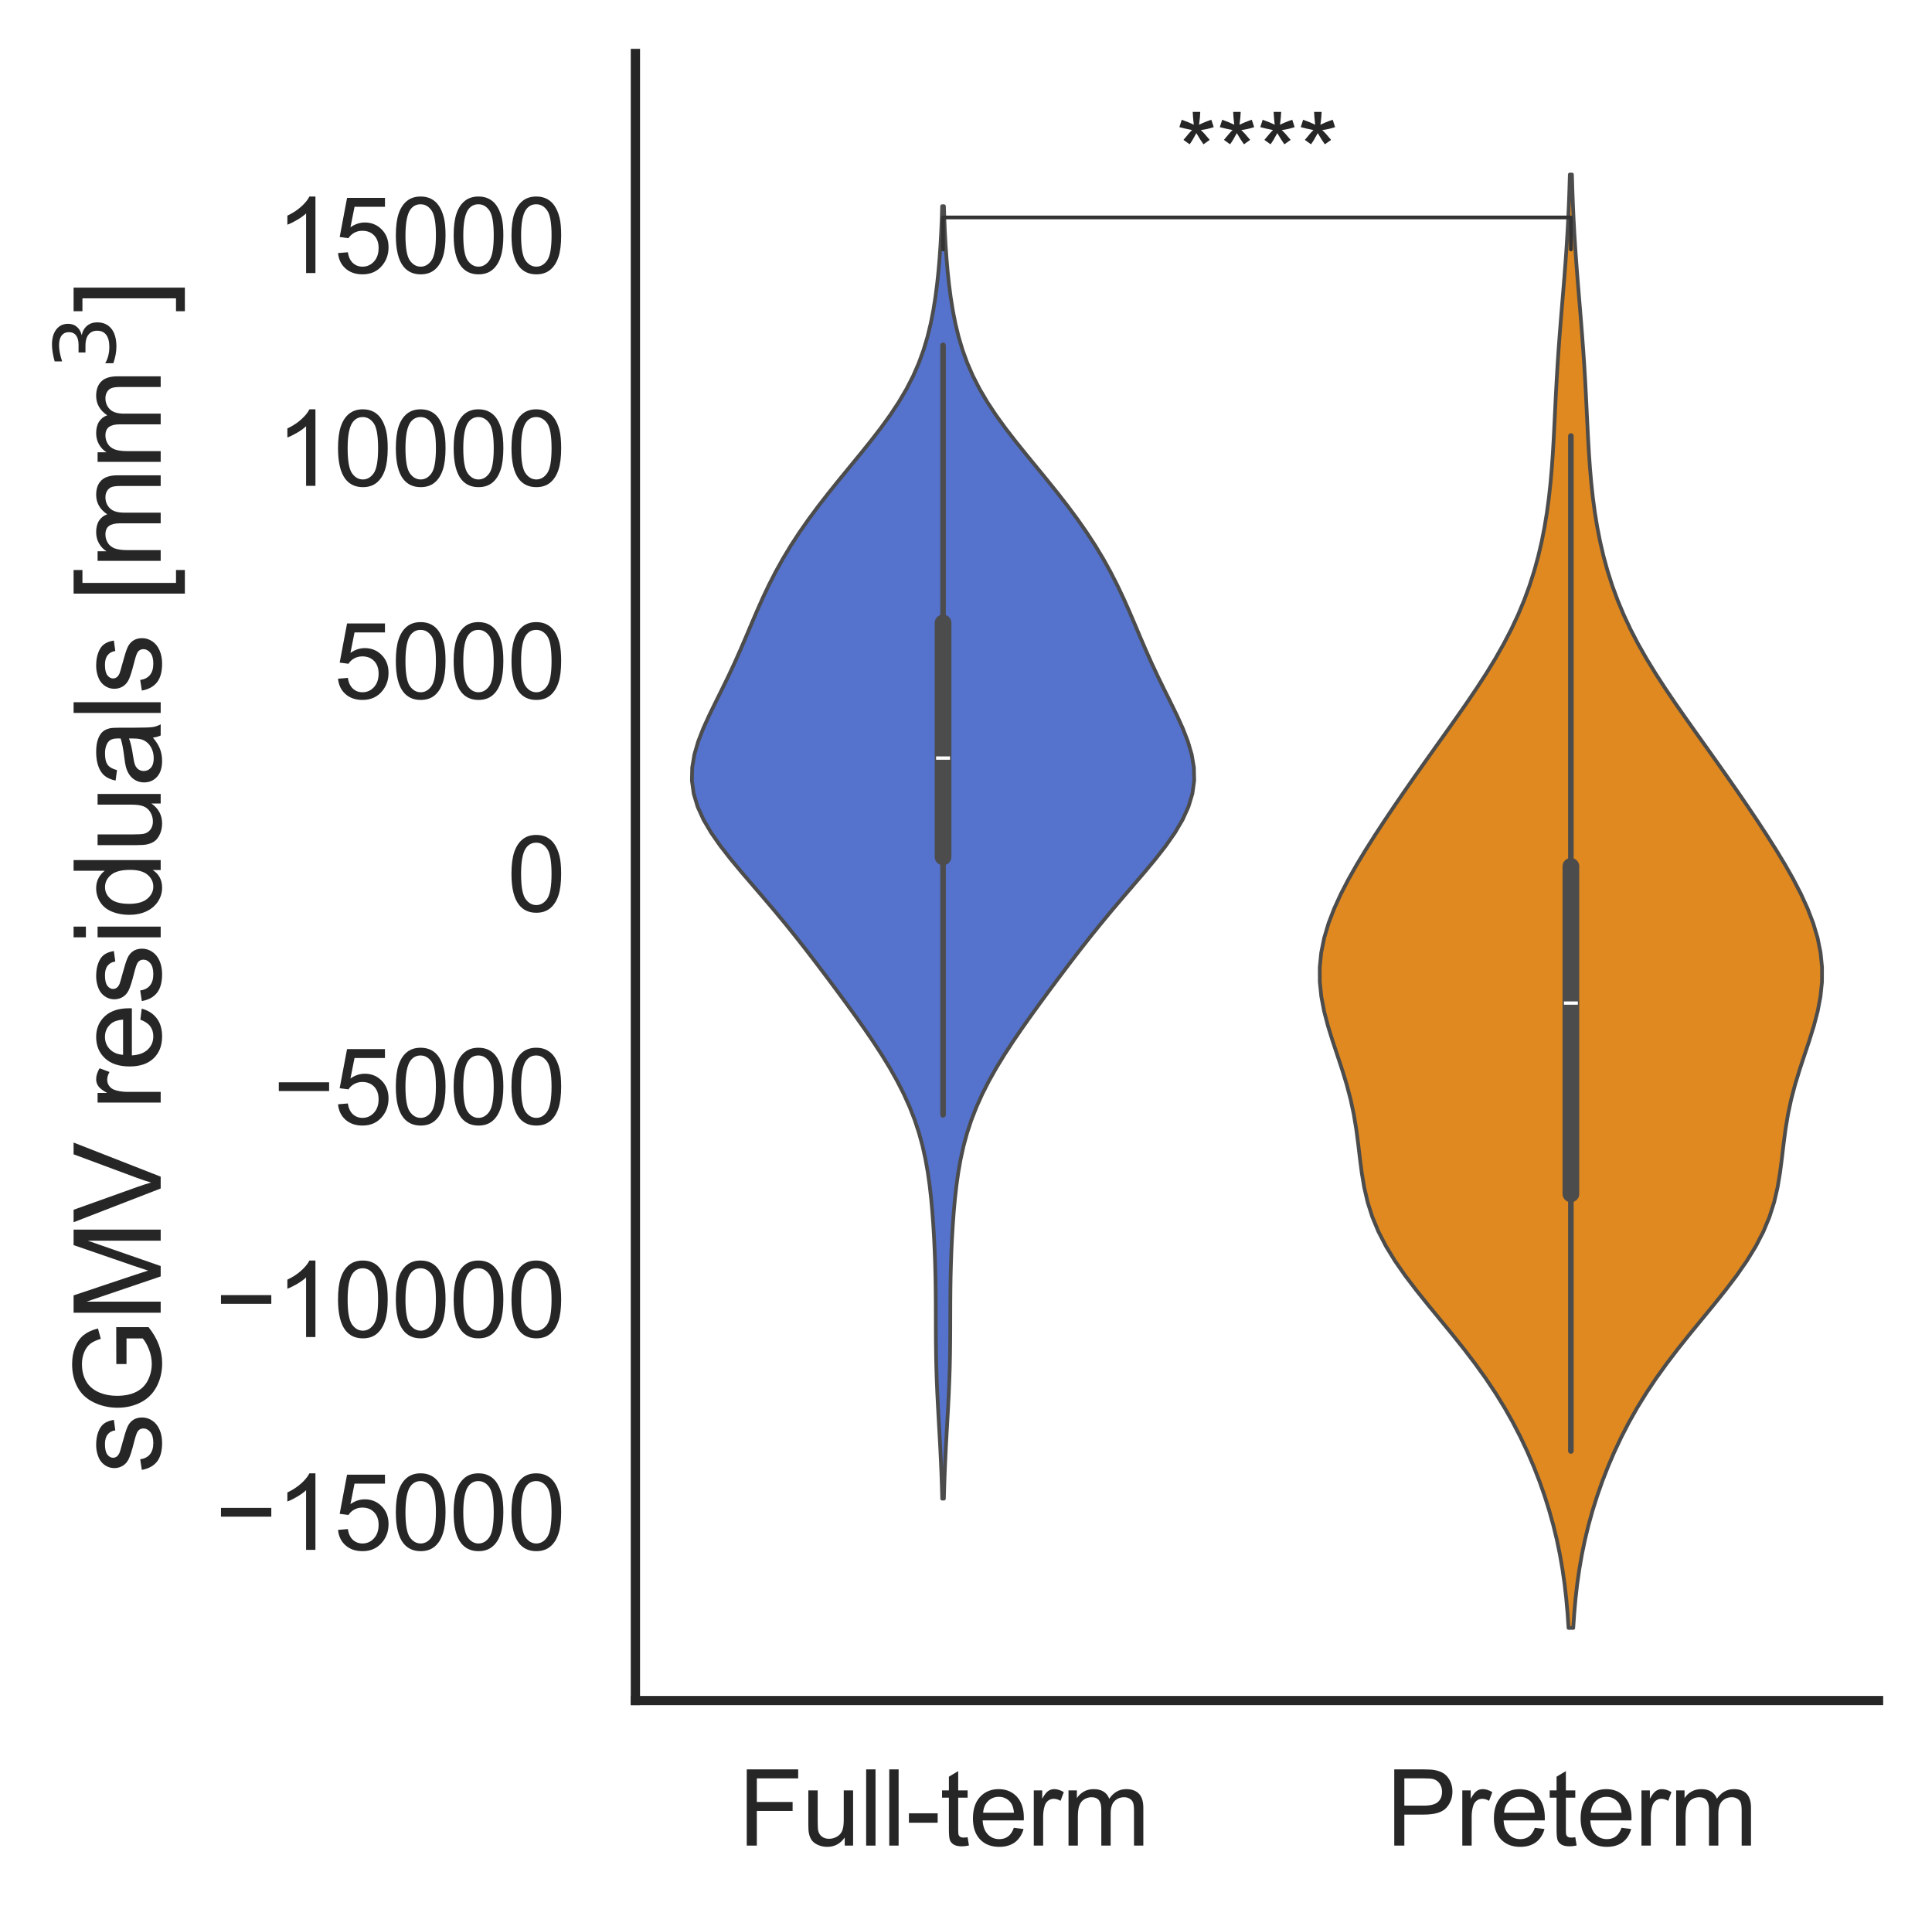 <?xml version="1.0" encoding="utf-8" standalone="no"?>
<!DOCTYPE svg PUBLIC "-//W3C//DTD SVG 1.1//EN"
  "http://www.w3.org/Graphics/SVG/1.1/DTD/svg11.dtd">
<svg xmlns:xlink="http://www.w3.org/1999/xlink" width="260.163pt" height="258.463pt" viewBox="0 0 260.163 258.463" xmlns="http://www.w3.org/2000/svg" version="1.1">
 <defs>
  <style type="text/css">*{stroke-linejoin: round; stroke-linecap: butt}</style>
 </defs>
 <g id="figure_1">
  <g id="patch_1">
   <path d="M 0 258.463 
L 260.163 258.463 
L 260.163 0 
L 0 0 
z
" style="fill: #ffffff"/>
  </g>
  <g id="axes_1">
   <g id="patch_2">
    <path d="M 85.563 228.96 
L 252.963 228.96 
L 252.963 7.2 
L 85.563 7.2 
z
" style="fill: #ffffff"/>
   </g>
   <g id="matplotlib.axis_1">
    <g id="xtick_1">
     <g id="text_1">
      <!-- Full-term -->
      <g style="fill: #262626" transform="translate(99.382 248.481) scale(0.14 -0.14)">
       <defs>
        <path id="ArialMT-46" d="M 525 0 
L 525 4581 
L 3616 4581 
L 3616 4041 
L 1131 4041 
L 1131 2622 
L 3281 2622 
L 3281 2081 
L 1131 2081 
L 1131 0 
L 525 0 
z
" transform="scale(0.016)"/>
        <path id="ArialMT-75" d="M 2597 0 
L 2597 488 
Q 2209 -75 1544 -75 
Q 1250 -75 995 37 
Q 741 150 617 320 
Q 494 491 444 738 
Q 409 903 409 1263 
L 409 3319 
L 972 3319 
L 972 1478 
Q 972 1038 1006 884 
Q 1059 663 1231 536 
Q 1403 409 1656 409 
Q 1909 409 2131 539 
Q 2353 669 2445 892 
Q 2538 1116 2538 1541 
L 2538 3319 
L 3100 3319 
L 3100 0 
L 2597 0 
z
" transform="scale(0.016)"/>
        <path id="ArialMT-6c" d="M 409 0 
L 409 4581 
L 972 4581 
L 972 0 
L 409 0 
z
" transform="scale(0.016)"/>
        <path id="ArialMT-2d" d="M 203 1375 
L 203 1941 
L 1931 1941 
L 1931 1375 
L 203 1375 
z
" transform="scale(0.016)"/>
        <path id="ArialMT-74" d="M 1650 503 
L 1731 6 
Q 1494 -44 1306 -44 
Q 1000 -44 831 53 
Q 663 150 594 308 
Q 525 466 525 972 
L 525 2881 
L 113 2881 
L 113 3319 
L 525 3319 
L 525 4141 
L 1084 4478 
L 1084 3319 
L 1650 3319 
L 1650 2881 
L 1084 2881 
L 1084 941 
Q 1084 700 1114 631 
Q 1144 563 1211 522 
Q 1278 481 1403 481 
Q 1497 481 1650 503 
z
" transform="scale(0.016)"/>
        <path id="ArialMT-65" d="M 2694 1069 
L 3275 997 
Q 3138 488 2766 206 
Q 2394 -75 1816 -75 
Q 1088 -75 661 373 
Q 234 822 234 1631 
Q 234 2469 665 2931 
Q 1097 3394 1784 3394 
Q 2450 3394 2872 2941 
Q 3294 2488 3294 1666 
Q 3294 1616 3291 1516 
L 816 1516 
Q 847 969 1125 678 
Q 1403 388 1819 388 
Q 2128 388 2347 550 
Q 2566 713 2694 1069 
z
M 847 1978 
L 2700 1978 
Q 2663 2397 2488 2606 
Q 2219 2931 1791 2931 
Q 1403 2931 1139 2672 
Q 875 2413 847 1978 
z
" transform="scale(0.016)"/>
        <path id="ArialMT-72" d="M 416 0 
L 416 3319 
L 922 3319 
L 922 2816 
Q 1116 3169 1280 3281 
Q 1444 3394 1641 3394 
Q 1925 3394 2219 3213 
L 2025 2691 
Q 1819 2813 1613 2813 
Q 1428 2813 1281 2702 
Q 1134 2591 1072 2394 
Q 978 2094 978 1738 
L 978 0 
L 416 0 
z
" transform="scale(0.016)"/>
        <path id="ArialMT-6d" d="M 422 0 
L 422 3319 
L 925 3319 
L 925 2853 
Q 1081 3097 1340 3245 
Q 1600 3394 1931 3394 
Q 2300 3394 2536 3241 
Q 2772 3088 2869 2813 
Q 3263 3394 3894 3394 
Q 4388 3394 4653 3120 
Q 4919 2847 4919 2278 
L 4919 0 
L 4359 0 
L 4359 2091 
Q 4359 2428 4304 2576 
Q 4250 2725 4106 2815 
Q 3963 2906 3769 2906 
Q 3419 2906 3187 2673 
Q 2956 2441 2956 1928 
L 2956 0 
L 2394 0 
L 2394 2156 
Q 2394 2531 2256 2718 
Q 2119 2906 1806 2906 
Q 1569 2906 1367 2781 
Q 1166 2656 1075 2415 
Q 984 2175 984 1722 
L 984 0 
L 422 0 
z
" transform="scale(0.016)"/>
       </defs>
       <use xlink:href="#ArialMT-46"/>
       <use xlink:href="#ArialMT-75" x="61.084"/>
       <use xlink:href="#ArialMT-6c" x="116.699"/>
       <use xlink:href="#ArialMT-6c" x="138.916"/>
       <use xlink:href="#ArialMT-2d" x="161.133"/>
       <use xlink:href="#ArialMT-74" x="194.434"/>
       <use xlink:href="#ArialMT-65" x="222.217"/>
       <use xlink:href="#ArialMT-72" x="277.832"/>
       <use xlink:href="#ArialMT-6d" x="311.133"/>
      </g>
     </g>
    </g>
    <g id="xtick_2">
     <g id="text_2">
      <!-- Preterm -->
      <g style="fill: #262626" transform="translate(186.645 248.481) scale(0.14 -0.14)">
       <defs>
        <path id="ArialMT-50" d="M 494 0 
L 494 4581 
L 2222 4581 
Q 2678 4581 2919 4538 
Q 3256 4481 3484 4323 
Q 3713 4166 3852 3881 
Q 3991 3597 3991 3256 
Q 3991 2672 3619 2267 
Q 3247 1863 2275 1863 
L 1100 1863 
L 1100 0 
L 494 0 
z
M 1100 2403 
L 2284 2403 
Q 2872 2403 3119 2622 
Q 3366 2841 3366 3238 
Q 3366 3525 3220 3729 
Q 3075 3934 2838 4000 
Q 2684 4041 2272 4041 
L 1100 4041 
L 1100 2403 
z
" transform="scale(0.016)"/>
       </defs>
       <use xlink:href="#ArialMT-50"/>
       <use xlink:href="#ArialMT-72" x="66.699"/>
       <use xlink:href="#ArialMT-65" x="100"/>
       <use xlink:href="#ArialMT-74" x="155.615"/>
       <use xlink:href="#ArialMT-65" x="183.398"/>
       <use xlink:href="#ArialMT-72" x="239.014"/>
       <use xlink:href="#ArialMT-6d" x="272.314"/>
      </g>
     </g>
    </g>
   </g>
   <g id="matplotlib.axis_2">
    <g id="ytick_1">
     <g id="text_3">
      <!-- −15000 -->
      <g style="fill: #262626" transform="translate(28.96 208.665) scale(0.14 -0.14)">
       <defs>
        <path id="ArialMT-2212" d="M 3381 1997 
L 356 1997 
L 356 2522 
L 3381 2522 
L 3381 1997 
z
" transform="scale(0.016)"/>
        <path id="ArialMT-31" d="M 2384 0 
L 1822 0 
L 1822 3584 
Q 1619 3391 1289 3197 
Q 959 3003 697 2906 
L 697 3450 
Q 1169 3672 1522 3987 
Q 1875 4303 2022 4600 
L 2384 4600 
L 2384 0 
z
" transform="scale(0.016)"/>
        <path id="ArialMT-35" d="M 266 1200 
L 856 1250 
Q 922 819 1161 601 
Q 1400 384 1738 384 
Q 2144 384 2425 690 
Q 2706 997 2706 1503 
Q 2706 1984 2436 2262 
Q 2166 2541 1728 2541 
Q 1456 2541 1237 2417 
Q 1019 2294 894 2097 
L 366 2166 
L 809 4519 
L 3088 4519 
L 3088 3981 
L 1259 3981 
L 1013 2750 
Q 1425 3038 1878 3038 
Q 2478 3038 2890 2622 
Q 3303 2206 3303 1553 
Q 3303 931 2941 478 
Q 2500 -78 1738 -78 
Q 1113 -78 717 272 
Q 322 622 266 1200 
z
" transform="scale(0.016)"/>
        <path id="ArialMT-30" d="M 266 2259 
Q 266 3072 433 3567 
Q 600 4063 929 4331 
Q 1259 4600 1759 4600 
Q 2128 4600 2406 4451 
Q 2684 4303 2865 4023 
Q 3047 3744 3150 3342 
Q 3253 2941 3253 2259 
Q 3253 1453 3087 958 
Q 2922 463 2592 192 
Q 2263 -78 1759 -78 
Q 1097 -78 719 397 
Q 266 969 266 2259 
z
M 844 2259 
Q 844 1131 1108 757 
Q 1372 384 1759 384 
Q 2147 384 2411 759 
Q 2675 1134 2675 2259 
Q 2675 3391 2411 3762 
Q 2147 4134 1753 4134 
Q 1366 4134 1134 3806 
Q 844 3388 844 2259 
z
" transform="scale(0.016)"/>
       </defs>
       <use xlink:href="#ArialMT-2212"/>
       <use xlink:href="#ArialMT-31" x="58.398"/>
       <use xlink:href="#ArialMT-35" x="114.014"/>
       <use xlink:href="#ArialMT-30" x="169.629"/>
       <use xlink:href="#ArialMT-30" x="225.244"/>
       <use xlink:href="#ArialMT-30" x="280.859"/>
      </g>
     </g>
    </g>
    <g id="ytick_2">
     <g id="text_4">
      <!-- −10000 -->
      <g style="fill: #262626" transform="translate(28.96 180.014) scale(0.14 -0.14)">
       <use xlink:href="#ArialMT-2212"/>
       <use xlink:href="#ArialMT-31" x="58.398"/>
       <use xlink:href="#ArialMT-30" x="114.014"/>
       <use xlink:href="#ArialMT-30" x="169.629"/>
       <use xlink:href="#ArialMT-30" x="225.244"/>
       <use xlink:href="#ArialMT-30" x="280.859"/>
      </g>
     </g>
    </g>
    <g id="ytick_3">
     <g id="text_5">
      <!-- −5000 -->
      <g style="fill: #262626" transform="translate(36.745 151.364) scale(0.14 -0.14)">
       <use xlink:href="#ArialMT-2212"/>
       <use xlink:href="#ArialMT-35" x="58.398"/>
       <use xlink:href="#ArialMT-30" x="114.014"/>
       <use xlink:href="#ArialMT-30" x="169.629"/>
       <use xlink:href="#ArialMT-30" x="225.244"/>
      </g>
     </g>
    </g>
    <g id="ytick_4">
     <g id="text_6">
      <!-- 0 -->
      <g style="fill: #262626" transform="translate(68.278 122.713) scale(0.14 -0.14)">
       <use xlink:href="#ArialMT-30"/>
      </g>
     </g>
    </g>
    <g id="ytick_5">
     <g id="text_7">
      <!-- 5000 -->
      <g style="fill: #262626" transform="translate(44.922 94.062) scale(0.14 -0.14)">
       <use xlink:href="#ArialMT-35"/>
       <use xlink:href="#ArialMT-30" x="55.615"/>
       <use xlink:href="#ArialMT-30" x="111.23"/>
       <use xlink:href="#ArialMT-30" x="166.846"/>
      </g>
     </g>
    </g>
    <g id="ytick_6">
     <g id="text_8">
      <!-- 10000 -->
      <g style="fill: #262626" transform="translate(37.137 65.412) scale(0.14 -0.14)">
       <use xlink:href="#ArialMT-31"/>
       <use xlink:href="#ArialMT-30" x="55.615"/>
       <use xlink:href="#ArialMT-30" x="111.23"/>
       <use xlink:href="#ArialMT-30" x="166.846"/>
       <use xlink:href="#ArialMT-30" x="222.461"/>
      </g>
     </g>
    </g>
    <g id="ytick_7">
     <g id="text_9">
      <!-- 15000 -->
      <g style="fill: #262626" transform="translate(37.137 36.761) scale(0.14 -0.14)">
       <use xlink:href="#ArialMT-31"/>
       <use xlink:href="#ArialMT-35" x="55.615"/>
       <use xlink:href="#ArialMT-30" x="111.23"/>
       <use xlink:href="#ArialMT-30" x="166.846"/>
       <use xlink:href="#ArialMT-30" x="222.461"/>
      </g>
     </g>
    </g>
    <g id="text_10">
     <!-- sGMV residuals [mm$^3$] -->
     <g style="fill: #262626" transform="translate(21.76 198.4) rotate(-90) scale(0.16 -0.16)">
      <defs>
       <path id="ArialMT-73" d="M 197 991 
L 753 1078 
Q 800 744 1014 566 
Q 1228 388 1613 388 
Q 2000 388 2187 545 
Q 2375 703 2375 916 
Q 2375 1106 2209 1216 
Q 2094 1291 1634 1406 
Q 1016 1563 777 1677 
Q 538 1791 414 1992 
Q 291 2194 291 2438 
Q 291 2659 392 2848 
Q 494 3038 669 3163 
Q 800 3259 1026 3326 
Q 1253 3394 1513 3394 
Q 1903 3394 2198 3281 
Q 2494 3169 2634 2976 
Q 2775 2784 2828 2463 
L 2278 2388 
Q 2241 2644 2061 2787 
Q 1881 2931 1553 2931 
Q 1166 2931 1000 2803 
Q 834 2675 834 2503 
Q 834 2394 903 2306 
Q 972 2216 1119 2156 
Q 1203 2125 1616 2013 
Q 2213 1853 2448 1751 
Q 2684 1650 2818 1456 
Q 2953 1263 2953 975 
Q 2953 694 2789 445 
Q 2625 197 2315 61 
Q 2006 -75 1616 -75 
Q 969 -75 630 194 
Q 291 463 197 991 
z
" transform="scale(0.016)"/>
       <path id="ArialMT-47" d="M 2638 1797 
L 2638 2334 
L 4578 2338 
L 4578 638 
Q 4131 281 3656 101 
Q 3181 -78 2681 -78 
Q 2006 -78 1454 211 
Q 903 500 622 1047 
Q 341 1594 341 2269 
Q 341 2938 620 3517 
Q 900 4097 1425 4378 
Q 1950 4659 2634 4659 
Q 3131 4659 3532 4498 
Q 3934 4338 4162 4050 
Q 4391 3763 4509 3300 
L 3963 3150 
Q 3859 3500 3706 3700 
Q 3553 3900 3268 4020 
Q 2984 4141 2638 4141 
Q 2222 4141 1919 4014 
Q 1616 3888 1430 3681 
Q 1244 3475 1141 3228 
Q 966 2803 966 2306 
Q 966 1694 1177 1281 
Q 1388 869 1791 669 
Q 2194 469 2647 469 
Q 3041 469 3416 620 
Q 3791 772 3984 944 
L 3984 1797 
L 2638 1797 
z
" transform="scale(0.016)"/>
       <path id="ArialMT-4d" d="M 475 0 
L 475 4581 
L 1388 4581 
L 2472 1338 
Q 2622 884 2691 659 
Q 2769 909 2934 1394 
L 4031 4581 
L 4847 4581 
L 4847 0 
L 4263 0 
L 4263 3834 
L 2931 0 
L 2384 0 
L 1059 3900 
L 1059 0 
L 475 0 
z
" transform="scale(0.016)"/>
       <path id="ArialMT-56" d="M 1803 0 
L 28 4581 
L 684 4581 
L 1875 1253 
Q 2019 853 2116 503 
Q 2222 878 2363 1253 
L 3600 4581 
L 4219 4581 
L 2425 0 
L 1803 0 
z
" transform="scale(0.016)"/>
       <path id="ArialMT-20" transform="scale(0.016)"/>
       <path id="ArialMT-69" d="M 425 3934 
L 425 4581 
L 988 4581 
L 988 3934 
L 425 3934 
z
M 425 0 
L 425 3319 
L 988 3319 
L 988 0 
L 425 0 
z
" transform="scale(0.016)"/>
       <path id="ArialMT-64" d="M 2575 0 
L 2575 419 
Q 2259 -75 1647 -75 
Q 1250 -75 917 144 
Q 584 363 401 755 
Q 219 1147 219 1656 
Q 219 2153 384 2558 
Q 550 2963 881 3178 
Q 1213 3394 1622 3394 
Q 1922 3394 2156 3267 
Q 2391 3141 2538 2938 
L 2538 4581 
L 3097 4581 
L 3097 0 
L 2575 0 
z
M 797 1656 
Q 797 1019 1065 703 
Q 1334 388 1700 388 
Q 2069 388 2326 689 
Q 2584 991 2584 1609 
Q 2584 2291 2321 2609 
Q 2059 2928 1675 2928 
Q 1300 2928 1048 2622 
Q 797 2316 797 1656 
z
" transform="scale(0.016)"/>
       <path id="ArialMT-61" d="M 2588 409 
Q 2275 144 1986 34 
Q 1697 -75 1366 -75 
Q 819 -75 525 192 
Q 231 459 231 875 
Q 231 1119 342 1320 
Q 453 1522 633 1644 
Q 813 1766 1038 1828 
Q 1203 1872 1538 1913 
Q 2219 1994 2541 2106 
Q 2544 2222 2544 2253 
Q 2544 2597 2384 2738 
Q 2169 2928 1744 2928 
Q 1347 2928 1158 2789 
Q 969 2650 878 2297 
L 328 2372 
Q 403 2725 575 2942 
Q 747 3159 1072 3276 
Q 1397 3394 1825 3394 
Q 2250 3394 2515 3294 
Q 2781 3194 2906 3042 
Q 3031 2891 3081 2659 
Q 3109 2516 3109 2141 
L 3109 1391 
Q 3109 606 3145 398 
Q 3181 191 3288 0 
L 2700 0 
Q 2613 175 2588 409 
z
M 2541 1666 
Q 2234 1541 1622 1453 
Q 1275 1403 1131 1340 
Q 988 1278 909 1158 
Q 831 1038 831 891 
Q 831 666 1001 516 
Q 1172 366 1500 366 
Q 1825 366 2078 508 
Q 2331 650 2450 897 
Q 2541 1088 2541 1459 
L 2541 1666 
z
" transform="scale(0.016)"/>
       <path id="ArialMT-5b" d="M 434 -1272 
L 434 4581 
L 1675 4581 
L 1675 4116 
L 997 4116 
L 997 -806 
L 1675 -806 
L 1675 -1272 
L 434 -1272 
z
" transform="scale(0.016)"/>
       <path id="DejaVuSans-33" d="M 2597 2516 
Q 3050 2419 3304 2112 
Q 3559 1806 3559 1356 
Q 3559 666 3084 287 
Q 2609 -91 1734 -91 
Q 1441 -91 1130 -33 
Q 819 25 488 141 
L 488 750 
Q 750 597 1062 519 
Q 1375 441 1716 441 
Q 2309 441 2620 675 
Q 2931 909 2931 1356 
Q 2931 1769 2642 2001 
Q 2353 2234 1838 2234 
L 1294 2234 
L 1294 2753 
L 1863 2753 
Q 2328 2753 2575 2939 
Q 2822 3125 2822 3475 
Q 2822 3834 2567 4026 
Q 2313 4219 1838 4219 
Q 1578 4219 1281 4162 
Q 984 4106 628 3988 
L 628 4550 
Q 988 4650 1302 4700 
Q 1616 4750 1894 4750 
Q 2613 4750 3031 4423 
Q 3450 4097 3450 3541 
Q 3450 3153 3228 2886 
Q 3006 2619 2597 2516 
z
" transform="scale(0.016)"/>
       <path id="ArialMT-5d" d="M 1363 -1272 
L 122 -1272 
L 122 -806 
L 800 -806 
L 800 4116 
L 122 4116 
L 122 4581 
L 1363 4581 
L 1363 -1272 
z
" transform="scale(0.016)"/>
      </defs>
      <use xlink:href="#ArialMT-73" transform="translate(0 0.766)"/>
      <use xlink:href="#ArialMT-47" transform="translate(50 0.766)"/>
      <use xlink:href="#ArialMT-4d" transform="translate(127.783 0.766)"/>
      <use xlink:href="#ArialMT-56" transform="translate(211.084 0.766)"/>
      <use xlink:href="#ArialMT-20" transform="translate(277.783 0.766)"/>
      <use xlink:href="#ArialMT-72" transform="translate(305.566 0.766)"/>
      <use xlink:href="#ArialMT-65" transform="translate(338.867 0.766)"/>
      <use xlink:href="#ArialMT-73" transform="translate(394.482 0.766)"/>
      <use xlink:href="#ArialMT-69" transform="translate(444.482 0.766)"/>
      <use xlink:href="#ArialMT-64" transform="translate(466.699 0.766)"/>
      <use xlink:href="#ArialMT-75" transform="translate(522.314 0.766)"/>
      <use xlink:href="#ArialMT-61" transform="translate(577.93 0.766)"/>
      <use xlink:href="#ArialMT-6c" transform="translate(633.545 0.766)"/>
      <use xlink:href="#ArialMT-73" transform="translate(655.762 0.766)"/>
      <use xlink:href="#ArialMT-20" transform="translate(705.762 0.766)"/>
      <use xlink:href="#ArialMT-5b" transform="translate(733.545 0.766)"/>
      <use xlink:href="#ArialMT-6d" transform="translate(761.328 0.766)"/>
      <use xlink:href="#ArialMT-6d" transform="translate(844.629 0.766)"/>
      <use xlink:href="#DejaVuSans-33" transform="translate(928.887 39.047) scale(0.7)"/>
      <use xlink:href="#ArialMT-5d" transform="translate(976.157 0.766)"/>
     </g>
    </g>
   </g>
   <g id="PolyCollection_1">
    <defs>
     <path id="m24a7703780" d="M 127.105 -56.696 
L 126.877 -56.696 
L 126.828 -58.454 
L 126.765 -60.212 
L 126.69 -61.969 
L 126.603 -63.727 
L 126.507 -65.485 
L 126.408 -67.242 
L 126.311 -69 
L 126.222 -70.758 
L 126.147 -72.515 
L 126.09 -74.273 
L 126.051 -76.03 
L 126.029 -77.788 
L 126.02 -79.546 
L 126.016 -81.303 
L 126.011 -83.061 
L 125.997 -84.819 
L 125.97 -86.576 
L 125.926 -88.334 
L 125.862 -90.092 
L 125.778 -91.849 
L 125.673 -93.607 
L 125.543 -95.364 
L 125.383 -97.122 
L 125.185 -98.88 
L 124.936 -100.637 
L 124.624 -102.395 
L 124.236 -104.153 
L 123.757 -105.91 
L 123.178 -107.668 
L 122.494 -109.425 
L 121.702 -111.183 
L 120.806 -112.941 
L 119.815 -114.698 
L 118.739 -116.456 
L 117.593 -118.214 
L 116.392 -119.971 
L 115.149 -121.729 
L 113.877 -123.487 
L 112.583 -125.244 
L 111.273 -127.002 
L 109.945 -128.759 
L 108.595 -130.517 
L 107.216 -132.275 
L 105.801 -134.032 
L 104.346 -135.79 
L 102.856 -137.548 
L 101.345 -139.305 
L 99.839 -141.063 
L 98.377 -142.82 
L 97.006 -144.578 
L 95.776 -146.336 
L 94.74 -148.093 
L 93.943 -149.851 
L 93.415 -151.609 
L 93.173 -153.366 
L 93.211 -155.124 
L 93.507 -156.882 
L 94.022 -158.639 
L 94.705 -160.397 
L 95.502 -162.154 
L 96.359 -163.912 
L 97.231 -165.67 
L 98.087 -167.427 
L 98.908 -169.185 
L 99.692 -170.943 
L 100.446 -172.7 
L 101.189 -174.458 
L 101.94 -176.216 
L 102.722 -177.973 
L 103.555 -179.731 
L 104.455 -181.488 
L 105.433 -183.246 
L 106.493 -185.004 
L 107.639 -186.761 
L 108.866 -188.519 
L 110.167 -190.277 
L 111.532 -192.034 
L 112.945 -193.792 
L 114.385 -195.549 
L 115.827 -197.307 
L 117.243 -199.065 
L 118.602 -200.822 
L 119.874 -202.58 
L 121.037 -204.338 
L 122.072 -206.095 
L 122.972 -207.853 
L 123.737 -209.611 
L 124.374 -211.368 
L 124.898 -213.126 
L 125.326 -214.883 
L 125.673 -216.641 
L 125.955 -218.399 
L 126.184 -220.156 
L 126.371 -221.914 
L 126.523 -223.672 
L 126.644 -225.429 
L 126.74 -227.187 
L 126.814 -228.945 
L 126.87 -230.702 
L 127.112 -230.702 
L 127.112 -230.702 
L 127.167 -228.945 
L 127.241 -227.187 
L 127.337 -225.429 
L 127.459 -223.672 
L 127.61 -221.914 
L 127.797 -220.156 
L 128.027 -218.399 
L 128.309 -216.641 
L 128.656 -214.883 
L 129.083 -213.126 
L 129.607 -211.368 
L 130.245 -209.611 
L 131.009 -207.853 
L 131.909 -206.095 
L 132.944 -204.338 
L 134.107 -202.58 
L 135.38 -200.822 
L 136.738 -199.065 
L 138.154 -197.307 
L 139.596 -195.549 
L 141.036 -193.792 
L 142.449 -192.034 
L 143.814 -190.277 
L 145.116 -188.519 
L 146.343 -186.761 
L 147.488 -185.004 
L 148.549 -183.246 
L 149.526 -181.488 
L 150.426 -179.731 
L 151.259 -177.973 
L 152.042 -176.216 
L 152.793 -174.458 
L 153.535 -172.7 
L 154.289 -170.943 
L 155.073 -169.185 
L 155.894 -167.427 
L 156.75 -165.67 
L 157.623 -163.912 
L 158.48 -162.154 
L 159.276 -160.397 
L 159.959 -158.639 
L 160.474 -156.882 
L 160.771 -155.124 
L 160.809 -153.366 
L 160.566 -151.609 
L 160.039 -149.851 
L 159.241 -148.093 
L 158.205 -146.336 
L 156.976 -144.578 
L 155.604 -142.82 
L 154.142 -141.063 
L 152.636 -139.305 
L 151.126 -137.548 
L 149.635 -135.79 
L 148.181 -134.032 
L 146.765 -132.275 
L 145.386 -130.517 
L 144.036 -128.759 
L 142.708 -127.002 
L 141.398 -125.244 
L 140.105 -123.487 
L 138.833 -121.729 
L 137.59 -119.971 
L 136.388 -118.214 
L 135.242 -116.456 
L 134.166 -114.698 
L 133.175 -112.941 
L 132.279 -111.183 
L 131.487 -109.425 
L 130.803 -107.668 
L 130.224 -105.91 
L 129.746 -104.153 
L 129.357 -102.395 
L 129.045 -100.637 
L 128.797 -98.88 
L 128.598 -97.122 
L 128.438 -95.364 
L 128.309 -93.607 
L 128.203 -91.849 
L 128.119 -90.092 
L 128.056 -88.334 
L 128.011 -86.576 
L 127.984 -84.819 
L 127.971 -83.061 
L 127.965 -81.303 
L 127.962 -79.546 
L 127.952 -77.788 
L 127.93 -76.03 
L 127.892 -74.273 
L 127.834 -72.515 
L 127.76 -70.758 
L 127.671 -69 
L 127.574 -67.242 
L 127.474 -65.485 
L 127.379 -63.727 
L 127.292 -61.969 
L 127.216 -60.212 
L 127.154 -58.454 
L 127.105 -56.696 
z
" style="stroke: #4c4c4c; stroke-width: 0.5"/>
    </defs>
    <g clip-path="url(#pa01e3cf8fe)">
     <use xlink:href="#m24a7703780" x="0" y="258.463" style="fill: #5573cd; stroke: #4c4c4c; stroke-width: 0.5"/>
    </g>
   </g>
   <g id="PolyCollection_2">
    <defs>
     <path id="me464a663e9" d="M 211.852 -39.287 
L 211.22 -39.287 
L 211.086 -41.264 
L 210.909 -43.24 
L 210.683 -45.217 
L 210.4 -47.194 
L 210.056 -49.17 
L 209.646 -51.147 
L 209.166 -53.123 
L 208.616 -55.1 
L 207.993 -57.076 
L 207.298 -59.053 
L 206.527 -61.029 
L 205.678 -63.006 
L 204.745 -64.983 
L 203.723 -66.959 
L 202.605 -68.936 
L 201.386 -70.912 
L 200.065 -72.889 
L 198.644 -74.865 
L 197.134 -76.842 
L 195.555 -78.818 
L 193.935 -80.795 
L 192.311 -82.772 
L 190.724 -84.748 
L 189.221 -86.725 
L 187.846 -88.701 
L 186.635 -90.678 
L 185.614 -92.654 
L 184.794 -94.631 
L 184.166 -96.607 
L 183.707 -98.584 
L 183.375 -100.561 
L 183.12 -102.537 
L 182.887 -104.514 
L 182.626 -106.49 
L 182.295 -108.467 
L 181.872 -110.443 
L 181.352 -112.42 
L 180.75 -114.396 
L 180.097 -116.373 
L 179.438 -118.349 
L 178.825 -120.326 
L 178.307 -122.303 
L 177.929 -124.279 
L 177.725 -126.256 
L 177.718 -128.232 
L 177.916 -130.209 
L 178.316 -132.185 
L 178.904 -134.162 
L 179.662 -136.138 
L 180.566 -138.115 
L 181.589 -140.092 
L 182.71 -142.068 
L 183.905 -144.045 
L 185.157 -146.021 
L 186.453 -147.998 
L 187.782 -149.974 
L 189.137 -151.951 
L 190.514 -153.927 
L 191.908 -155.904 
L 193.313 -157.881 
L 194.721 -159.857 
L 196.121 -161.834 
L 197.499 -163.81 
L 198.838 -165.787 
L 200.122 -167.763 
L 201.333 -169.74 
L 202.458 -171.716 
L 203.488 -173.693 
L 204.416 -175.67 
L 205.242 -177.646 
L 205.968 -179.623 
L 206.599 -181.599 
L 207.142 -183.576 
L 207.604 -185.552 
L 207.992 -187.529 
L 208.314 -189.505 
L 208.579 -191.482 
L 208.793 -193.458 
L 208.965 -195.435 
L 209.104 -197.412 
L 209.219 -199.388 
L 209.32 -201.365 
L 209.415 -203.341 
L 209.513 -205.318 
L 209.619 -207.294 
L 209.737 -209.271 
L 209.869 -211.247 
L 210.014 -213.224 
L 210.17 -215.201 
L 210.332 -217.177 
L 210.496 -219.154 
L 210.656 -221.13 
L 210.808 -223.107 
L 210.947 -225.083 
L 211.07 -227.06 
L 211.177 -229.036 
L 211.265 -231.013 
L 211.337 -232.99 
L 211.393 -234.966 
L 211.679 -234.966 
L 211.679 -234.966 
L 211.735 -232.99 
L 211.807 -231.013 
L 211.896 -229.036 
L 212.002 -227.06 
L 212.125 -225.083 
L 212.264 -223.107 
L 212.416 -221.13 
L 212.576 -219.154 
L 212.74 -217.177 
L 212.902 -215.201 
L 213.058 -213.224 
L 213.203 -211.247 
L 213.336 -209.271 
L 213.454 -207.294 
L 213.56 -205.318 
L 213.657 -203.341 
L 213.753 -201.365 
L 213.854 -199.388 
L 213.969 -197.412 
L 214.108 -195.435 
L 214.28 -193.458 
L 214.494 -191.482 
L 214.758 -189.505 
L 215.08 -187.529 
L 215.469 -185.552 
L 215.93 -183.576 
L 216.473 -181.599 
L 217.104 -179.623 
L 217.83 -177.646 
L 218.656 -175.67 
L 219.584 -173.693 
L 220.614 -171.716 
L 221.74 -169.74 
L 222.951 -167.763 
L 224.234 -165.787 
L 225.573 -163.81 
L 226.951 -161.834 
L 228.351 -159.857 
L 229.76 -157.881 
L 231.165 -155.904 
L 232.558 -153.927 
L 233.935 -151.951 
L 235.291 -149.974 
L 236.619 -147.998 
L 237.915 -146.021 
L 239.167 -144.045 
L 240.363 -142.068 
L 241.483 -140.092 
L 242.507 -138.115 
L 243.41 -136.138 
L 244.168 -134.162 
L 244.757 -132.185 
L 245.156 -130.209 
L 245.354 -128.232 
L 245.347 -126.256 
L 245.144 -124.279 
L 244.766 -122.303 
L 244.247 -120.326 
L 243.634 -118.349 
L 242.975 -116.373 
L 242.323 -114.396 
L 241.72 -112.42 
L 241.2 -110.443 
L 240.777 -108.467 
L 240.447 -106.49 
L 240.185 -104.514 
L 239.952 -102.537 
L 239.697 -100.561 
L 239.365 -98.584 
L 238.906 -96.607 
L 238.279 -94.631 
L 237.458 -92.654 
L 236.438 -90.678 
L 235.227 -88.701 
L 233.851 -86.725 
L 232.348 -84.748 
L 230.762 -82.772 
L 229.137 -80.795 
L 227.517 -78.818 
L 225.938 -76.842 
L 224.429 -74.865 
L 223.008 -72.889 
L 221.686 -70.912 
L 220.467 -68.936 
L 219.349 -66.959 
L 218.327 -64.983 
L 217.395 -63.006 
L 216.545 -61.029 
L 215.775 -59.053 
L 215.079 -57.076 
L 214.457 -55.1 
L 213.906 -53.123 
L 213.427 -51.147 
L 213.016 -49.17 
L 212.672 -47.194 
L 212.389 -45.217 
L 212.163 -43.24 
L 211.987 -41.264 
L 211.852 -39.287 
z
" style="stroke: #4c4c4c; stroke-width: 0.5"/>
    </defs>
    <g clip-path="url(#pa01e3cf8fe)">
     <use xlink:href="#me464a663e9" x="0" y="258.463" style="fill: #df8920; stroke: #4c4c4c; stroke-width: 0.5"/>
    </g>
   </g>
   <g id="line2d_1">
    <path d="M 126.991 150.094 
L 126.991 46.499 
" clip-path="url(#pa01e3cf8fe)" style="fill: none; stroke: #4c4c4c; stroke-width: 0.75; stroke-linecap: round"/>
   </g>
   <g id="line2d_2">
    <path d="M 126.991 115.364 
L 126.991 83.867 
" clip-path="url(#pa01e3cf8fe)" style="fill: none; stroke: #4c4c4c; stroke-width: 2.25; stroke-linecap: round"/>
   </g>
   <g id="line2d_3">
    <path d="M 126.991 102.061 
" clip-path="url(#pa01e3cf8fe)" style="fill: none; stroke: #4c4c4c; stroke-width: 1.5; stroke-linecap: round"/>
    <defs>
     <path id="mf82e2df1e2" d="M 0.938 0 
L -0.938 -0 
" style="stroke: #ffffff; stroke-width: 0.45"/>
    </defs>
    <g clip-path="url(#pa01e3cf8fe)">
     <use xlink:href="#mf82e2df1e2" x="126.991" y="102.061" style="fill: #ffffff; stroke: #ffffff; stroke-width: 0.45"/>
    </g>
   </g>
   <g id="line2d_4">
    <path d="M 211.536 195.353 
L 211.536 58.701 
" clip-path="url(#pa01e3cf8fe)" style="fill: none; stroke: #4c4c4c; stroke-width: 0.75; stroke-linecap: round"/>
   </g>
   <g id="line2d_5">
    <path d="M 211.536 160.733 
L 211.536 116.641 
" clip-path="url(#pa01e3cf8fe)" style="fill: none; stroke: #4c4c4c; stroke-width: 2.25; stroke-linecap: round"/>
   </g>
   <g id="line2d_6">
    <path d="M 211.536 135.049 
" clip-path="url(#pa01e3cf8fe)" style="fill: none; stroke: #4c4c4c; stroke-width: 1.5; stroke-linecap: round"/>
    <g clip-path="url(#pa01e3cf8fe)">
     <use xlink:href="#mf82e2df1e2" x="211.536" y="135.049" style="fill: #ffffff; stroke: #ffffff; stroke-width: 0.45"/>
    </g>
   </g>
   <g id="line2d_7">
    <path d="M 126.991 33.584 
L 126.991 29.279 
L 211.536 29.279 
L 211.536 33.584 
" style="fill: none; stroke: #333333; stroke-width: 0.5; stroke-linecap: round"/>
   </g>
   <g id="patch_3">
    <path d="M 85.563 228.96 
L 85.563 7.2 
" style="fill: none; stroke: #262626; stroke-width: 1.25; stroke-linejoin: miter; stroke-linecap: square"/>
   </g>
   <g id="patch_4">
    <path d="M 85.563 228.96 
L 252.963 228.96 
" style="fill: none; stroke: #262626; stroke-width: 1.25; stroke-linejoin: miter; stroke-linecap: square"/>
   </g>
   <g id="text_11">
    <!-- **** -->
    <g style="fill: #262626" transform="translate(158.365 25.497) scale(0.14 -0.14)">
     <defs>
      <path id="ArialMT-2a" d="M 200 3741 
L 344 4184 
Q 841 4009 1066 3881 
Q 1006 4447 1003 4659 
L 1456 4659 
Q 1447 4350 1384 3884 
Q 1706 4047 2122 4184 
L 2266 3741 
Q 1869 3609 1488 3566 
Q 1678 3400 2025 2975 
L 1650 2709 
Q 1469 2956 1222 3381 
Q 991 2941 816 2709 
L 447 2975 
Q 809 3422 966 3566 
Q 563 3644 200 3741 
z
" transform="scale(0.016)"/>
     </defs>
     <use xlink:href="#ArialMT-2a"/>
     <use xlink:href="#ArialMT-2a" x="38.916"/>
     <use xlink:href="#ArialMT-2a" x="77.832"/>
     <use xlink:href="#ArialMT-2a" x="116.748"/>
    </g>
   </g>
  </g>
 </g>
 <defs>
  <clipPath id="pa01e3cf8fe">
   <rect x="85.563" y="7.2" width="167.4" height="221.76"/>
  </clipPath>
 </defs>
</svg>

